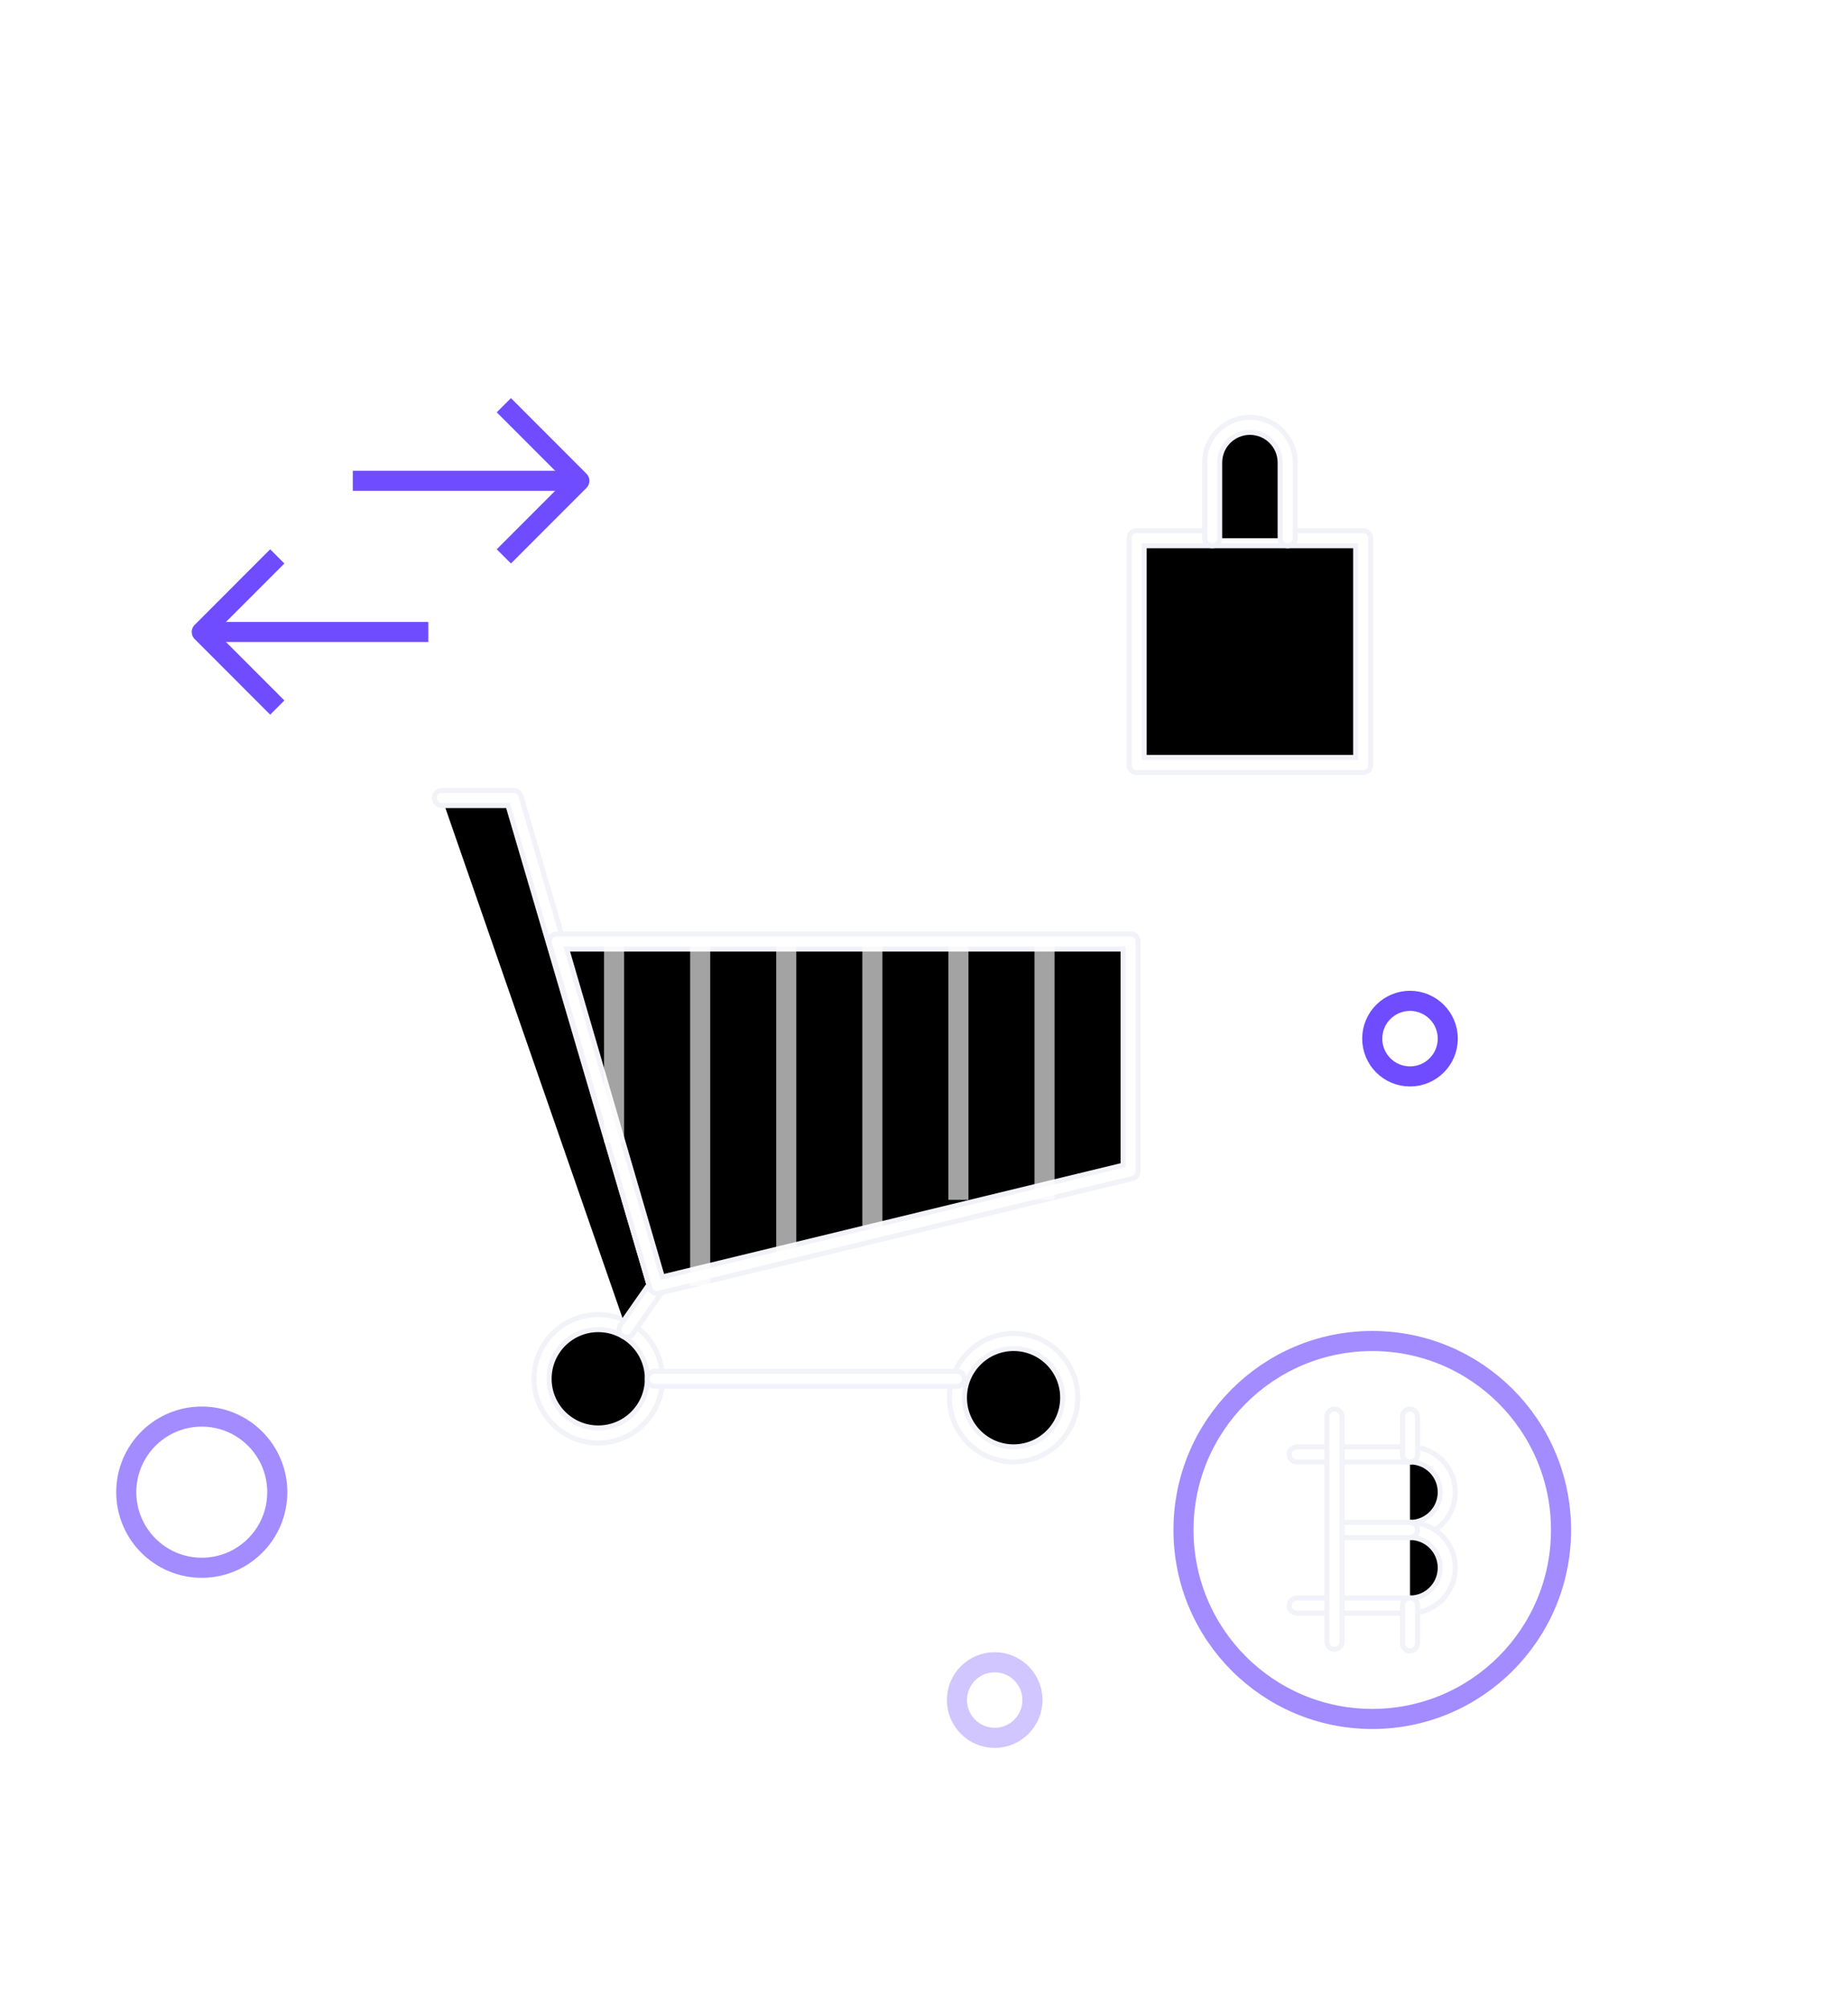 <?xml version="1.0" encoding="UTF-8"?>
<svg width="92px" height="100px" viewBox="0 0 92 100" version="1.1" xmlns="http://www.w3.org/2000/svg" xmlns:xlink="http://www.w3.org/1999/xlink">
    <title>Icons / Applications / Marketplaces</title>
    <defs>
        <ellipse id="path-1" cx="27.782" cy="54.621" rx="2.82" ry="2.822"></ellipse>
        <filter x="-647.3%" y="-646.8%" width="1394.5%" height="1393.6%" filterUnits="objectBoundingBox" id="filter-2">
            <feMorphology radius="0.5" operator="dilate" in="SourceAlpha" result="shadowSpreadOuter1"></feMorphology>
            <feOffset dx="0" dy="0" in="shadowSpreadOuter1" result="shadowOffsetOuter1"></feOffset>
            <feGaussianBlur stdDeviation="12" in="shadowOffsetOuter1" result="shadowBlurOuter1"></feGaussianBlur>
            <feComposite in="shadowBlurOuter1" in2="SourceAlpha" operator="out" result="shadowBlurOuter1"></feComposite>
            <feColorMatrix values="0 0 0 0 1   0 0 0 0 1   0 0 0 0 1  0 0 0 0.32 0" type="matrix" in="shadowBlurOuter1"></feColorMatrix>
        </filter>
        <ellipse id="path-3" cx="48.459" cy="55.561" rx="2.82" ry="2.822"></ellipse>
        <filter x="-647.3%" y="-646.8%" width="1394.5%" height="1393.6%" filterUnits="objectBoundingBox" id="filter-4">
            <feMorphology radius="0.5" operator="dilate" in="SourceAlpha" result="shadowSpreadOuter1"></feMorphology>
            <feOffset dx="0" dy="0" in="shadowSpreadOuter1" result="shadowOffsetOuter1"></feOffset>
            <feGaussianBlur stdDeviation="12" in="shadowOffsetOuter1" result="shadowBlurOuter1"></feGaussianBlur>
            <feComposite in="shadowBlurOuter1" in2="SourceAlpha" operator="out" result="shadowBlurOuter1"></feComposite>
            <feColorMatrix values="0 0 0 0 1   0 0 0 0 1   0 0 0 0 1  0 0 0 0.32 0" type="matrix" in="shadowBlurOuter1"></feColorMatrix>
        </filter>
        <path d="M30.602,54.621 L45.639,54.621" id="path-5"></path>
        <filter x="-239.4%" y="-4784.6%" width="478.8%" height="9569.3%" filterUnits="objectBoundingBox" id="filter-6">
            <feMorphology radius="0.5" operator="dilate" in="SourceAlpha" result="shadowSpreadOuter1"></feMorphology>
            <feOffset dx="0" dy="0" in="shadowSpreadOuter1" result="shadowOffsetOuter1"></feOffset>
            <feGaussianBlur stdDeviation="12" in="shadowOffsetOuter1" result="shadowBlurOuter1"></feGaussianBlur>
            <feComposite in="shadowBlurOuter1" in2="SourceAlpha" operator="out" result="shadowBlurOuter1"></feComposite>
            <feColorMatrix values="0 0 0 0 1   0 0 0 0 1   0 0 0 0 1  0 0 0 0.32 0" type="matrix" in="shadowBlurOuter1"></feColorMatrix>
        </filter>
        <polyline id="path-7" points="29.192 52.177 30.714 50 23.571 25.714 20 25.714"></polyline>
        <filter x="-343.2%" y="-137.9%" width="804.0%" height="393.2%" filterUnits="objectBoundingBox" id="filter-8">
            <feMorphology radius="0.5" operator="dilate" in="SourceAlpha" result="shadowSpreadOuter1"></feMorphology>
            <feOffset dx="0" dy="0" in="shadowSpreadOuter1" result="shadowOffsetOuter1"></feOffset>
            <feGaussianBlur stdDeviation="12" in="shadowOffsetOuter1" result="shadowBlurOuter1"></feGaussianBlur>
            <feComposite in="shadowBlurOuter1" in2="SourceAlpha" operator="out" result="shadowBlurOuter1"></feComposite>
            <feColorMatrix values="0 0 0 0 1   0 0 0 0 1   0 0 0 0 1  0 0 0 0.32 0" type="matrix" in="shadowBlurOuter1"></feColorMatrix>
        </filter>
        <polygon id="path-9" points="54.286 44.286 54.286 32.857 25.714 32.857 30.714 50"></polygon>
        <filter x="-128.3%" y="-212.9%" width="356.1%" height="526.4%" filterUnits="objectBoundingBox" id="filter-10">
            <feMorphology radius="0.5" operator="dilate" in="SourceAlpha" result="shadowSpreadOuter1"></feMorphology>
            <feOffset dx="0" dy="0" in="shadowSpreadOuter1" result="shadowOffsetOuter1"></feOffset>
            <feGaussianBlur stdDeviation="12" in="shadowOffsetOuter1" result="shadowBlurOuter1"></feGaussianBlur>
            <feComposite in="shadowBlurOuter1" in2="SourceAlpha" operator="out" result="shadowBlurOuter1"></feComposite>
            <feColorMatrix values="0 0 0 0 1   0 0 0 0 1   0 0 0 0 1  0 0 0 0.32 0" type="matrix" in="shadowBlurOuter1"></feColorMatrix>
        </filter>
        <rect id="path-11" x="54.586" y="12.786" width="11.278" height="11.286"></rect>
        <filter x="-323.6%" y="-323.4%" width="747.3%" height="746.8%" filterUnits="objectBoundingBox" id="filter-12">
            <feMorphology radius="0.5" operator="dilate" in="SourceAlpha" result="shadowSpreadOuter1"></feMorphology>
            <feOffset dx="0" dy="0" in="shadowSpreadOuter1" result="shadowOffsetOuter1"></feOffset>
            <feGaussianBlur stdDeviation="12" in="shadowOffsetOuter1" result="shadowBlurOuter1"></feGaussianBlur>
            <feComposite in="shadowBlurOuter1" in2="SourceAlpha" operator="out" result="shadowBlurOuter1"></feComposite>
            <feColorMatrix values="0 0 0 0 1   0 0 0 0 1   0 0 0 0 1  0 0 0 0.32 0" type="matrix" in="shadowBlurOuter1"></feColorMatrix>
        </filter>
        <path d="M58.346,12.786 L58.346,9.024 C58.346,7.985 59.187,7.143 60.226,7.143 C61.264,7.143 62.105,7.985 62.105,9.024 L62.105,12.786" id="path-13"></path>
        <filter x="-970.9%" y="-646.8%" width="2041.8%" height="1406.2%" filterUnits="objectBoundingBox" id="filter-14">
            <feMorphology radius="0.5" operator="dilate" in="SourceAlpha" result="shadowSpreadOuter1"></feMorphology>
            <feOffset dx="0" dy="0" in="shadowSpreadOuter1" result="shadowOffsetOuter1"></feOffset>
            <feGaussianBlur stdDeviation="12" in="shadowOffsetOuter1" result="shadowBlurOuter1"></feGaussianBlur>
            <feComposite in="shadowBlurOuter1" in2="SourceAlpha" operator="out" result="shadowBlurOuter1"></feComposite>
            <feColorMatrix values="0 0 0 0 1   0 0 0 0 1   0 0 0 0 1  0 0 0 0.32 0" type="matrix" in="shadowBlurOuter1"></feColorMatrix>
        </filter>
        <path d="M68.195,58.383 C69.234,58.383 70.075,59.225 70.075,60.264 C70.075,61.303 69.234,62.145 68.195,62.145" id="path-15"></path>
        <filter x="-1941.8%" y="-970.2%" width="3983.6%" height="2040.4%" filterUnits="objectBoundingBox" id="filter-16">
            <feMorphology radius="0.5" operator="dilate" in="SourceAlpha" result="shadowSpreadOuter1"></feMorphology>
            <feOffset dx="0" dy="0" in="shadowSpreadOuter1" result="shadowOffsetOuter1"></feOffset>
            <feGaussianBlur stdDeviation="12" in="shadowOffsetOuter1" result="shadowBlurOuter1"></feGaussianBlur>
            <feComposite in="shadowBlurOuter1" in2="SourceAlpha" operator="out" result="shadowBlurOuter1"></feComposite>
            <feColorMatrix values="0 0 0 0 1   0 0 0 0 1   0 0 0 0 1  0 0 0 0.32 0" type="matrix" in="shadowBlurOuter1"></feColorMatrix>
        </filter>
        <path d="M68.195,62.145 C69.234,62.145 70.075,62.987 70.075,64.026 C70.075,65.065 69.234,65.907 68.195,65.907" id="path-17"></path>
        <filter x="-1941.8%" y="-970.2%" width="3983.6%" height="2040.4%" filterUnits="objectBoundingBox" id="filter-18">
            <feMorphology radius="0.5" operator="dilate" in="SourceAlpha" result="shadowSpreadOuter1"></feMorphology>
            <feOffset dx="0" dy="0" in="shadowSpreadOuter1" result="shadowOffsetOuter1"></feOffset>
            <feGaussianBlur stdDeviation="12" in="shadowOffsetOuter1" result="shadowBlurOuter1"></feGaussianBlur>
            <feComposite in="shadowBlurOuter1" in2="SourceAlpha" operator="out" result="shadowBlurOuter1"></feComposite>
            <feColorMatrix values="0 0 0 0 1   0 0 0 0 1   0 0 0 0 1  0 0 0 0.32 0" type="matrix" in="shadowBlurOuter1"></feColorMatrix>
        </filter>
        <path d="M62.556,58.383 L68.195,58.383" id="path-19"></path>
        <filter x="-638.4%" y="-4784.6%" width="1276.8%" height="9569.3%" filterUnits="objectBoundingBox" id="filter-20">
            <feMorphology radius="0.5" operator="dilate" in="SourceAlpha" result="shadowSpreadOuter1"></feMorphology>
            <feOffset dx="0" dy="0" in="shadowSpreadOuter1" result="shadowOffsetOuter1"></feOffset>
            <feGaussianBlur stdDeviation="12" in="shadowOffsetOuter1" result="shadowBlurOuter1"></feGaussianBlur>
            <feComposite in="shadowBlurOuter1" in2="SourceAlpha" operator="out" result="shadowBlurOuter1"></feComposite>
            <feColorMatrix values="0 0 0 0 1   0 0 0 0 1   0 0 0 0 1  0 0 0 0.32 0" type="matrix" in="shadowBlurOuter1"></feColorMatrix>
        </filter>
        <path d="M64.436,62.145 L68.195,62.145" id="path-21"></path>
        <filter x="-957.6%" y="-4784.6%" width="1915.2%" height="9569.3%" filterUnits="objectBoundingBox" id="filter-22">
            <feMorphology radius="0.5" operator="dilate" in="SourceAlpha" result="shadowSpreadOuter1"></feMorphology>
            <feOffset dx="0" dy="0" in="shadowSpreadOuter1" result="shadowOffsetOuter1"></feOffset>
            <feGaussianBlur stdDeviation="12" in="shadowOffsetOuter1" result="shadowBlurOuter1"></feGaussianBlur>
            <feComposite in="shadowBlurOuter1" in2="SourceAlpha" operator="out" result="shadowBlurOuter1"></feComposite>
            <feColorMatrix values="0 0 0 0 1   0 0 0 0 1   0 0 0 0 1  0 0 0 0.32 0" type="matrix" in="shadowBlurOuter1"></feColorMatrix>
        </filter>
        <path d="M62.556,65.907 L68.195,65.907" id="path-23"></path>
        <filter x="-638.4%" y="-4784.6%" width="1276.8%" height="9569.3%" filterUnits="objectBoundingBox" id="filter-24">
            <feMorphology radius="0.5" operator="dilate" in="SourceAlpha" result="shadowSpreadOuter1"></feMorphology>
            <feOffset dx="0" dy="0" in="shadowSpreadOuter1" result="shadowOffsetOuter1"></feOffset>
            <feGaussianBlur stdDeviation="12" in="shadowOffsetOuter1" result="shadowBlurOuter1"></feGaussianBlur>
            <feComposite in="shadowBlurOuter1" in2="SourceAlpha" operator="out" result="shadowBlurOuter1"></feComposite>
            <feColorMatrix values="0 0 0 0 1   0 0 0 0 1   0 0 0 0 1  0 0 0 0.32 0" type="matrix" in="shadowBlurOuter1"></feColorMatrix>
        </filter>
        <path d="M64.436,56.502 L64.436,67.709" id="path-25"></path>
        <filter x="-4788.0%" y="-321.2%" width="9576.0%" height="642.5%" filterUnits="objectBoundingBox" id="filter-26">
            <feMorphology radius="0.5" operator="dilate" in="SourceAlpha" result="shadowSpreadOuter1"></feMorphology>
            <feOffset dx="0" dy="0" in="shadowSpreadOuter1" result="shadowOffsetOuter1"></feOffset>
            <feGaussianBlur stdDeviation="12" in="shadowOffsetOuter1" result="shadowBlurOuter1"></feGaussianBlur>
            <feComposite in="shadowBlurOuter1" in2="SourceAlpha" operator="out" result="shadowBlurOuter1"></feComposite>
            <feColorMatrix values="0 0 0 0 1   0 0 0 0 1   0 0 0 0 1  0 0 0 0.32 0" type="matrix" in="shadowBlurOuter1"></feColorMatrix>
        </filter>
        <path d="M68.195,56.502 L68.195,58.383" id="path-27"></path>
        <filter x="-4788.0%" y="-1913.9%" width="9576.0%" height="3827.7%" filterUnits="objectBoundingBox" id="filter-28">
            <feMorphology radius="0.5" operator="dilate" in="SourceAlpha" result="shadowSpreadOuter1"></feMorphology>
            <feOffset dx="0" dy="0" in="shadowSpreadOuter1" result="shadowOffsetOuter1"></feOffset>
            <feGaussianBlur stdDeviation="12" in="shadowOffsetOuter1" result="shadowBlurOuter1"></feGaussianBlur>
            <feComposite in="shadowBlurOuter1" in2="SourceAlpha" operator="out" result="shadowBlurOuter1"></feComposite>
            <feColorMatrix values="0 0 0 0 1   0 0 0 0 1   0 0 0 0 1  0 0 0 0.32 0" type="matrix" in="shadowBlurOuter1"></feColorMatrix>
        </filter>
        <path d="M68.195,65.907 L68.195,67.788" id="path-29"></path>
        <filter x="-4788.0%" y="-1913.9%" width="9576.0%" height="3827.7%" filterUnits="objectBoundingBox" id="filter-30">
            <feMorphology radius="0.5" operator="dilate" in="SourceAlpha" result="shadowSpreadOuter1"></feMorphology>
            <feOffset dx="0" dy="0" in="shadowSpreadOuter1" result="shadowOffsetOuter1"></feOffset>
            <feGaussianBlur stdDeviation="12" in="shadowOffsetOuter1" result="shadowBlurOuter1"></feGaussianBlur>
            <feComposite in="shadowBlurOuter1" in2="SourceAlpha" operator="out" result="shadowBlurOuter1"></feComposite>
            <feColorMatrix values="0 0 0 0 1   0 0 0 0 1   0 0 0 0 1  0 0 0 0.32 0" type="matrix" in="shadowBlurOuter1"></feColorMatrix>
        </filter>
    </defs>
    <g id="Landing-page" stroke="none" stroke-width="1" fill="none" fill-rule="evenodd" stroke-linejoin="round">
        <g id="Landingpage" transform="translate(-650, -3298)">
            <g id="Group-8" transform="translate(76, 3060)">
                <g id="Icons-/-Categories-/-Marketplaces" transform="translate(576, 252)">
                    <polyline id="Path" stroke="#6F4CFF" stroke-width="1" points="11.804 21.215 8.045 17.453 11.804 13.691"></polyline>
                    <polyline id="Path" stroke="#6F4CFF" stroke-width="1" points="23.083 6.167 26.842 9.929 23.083 13.691"></polyline>
                    <g id="Oval" stroke-linecap="round">
                        <use fill="black" fill-opacity="1" filter="url(#filter-2)" xlink:href="#path-1"></use>
                        <use stroke="#F2F2F9" stroke-width="1" fill-opacity="0" fill="#F2F2F9" fill-rule="evenodd" xlink:href="#path-1"></use>
                        <use stroke="#FFFFFF" stroke-width="0.5" xlink:href="#path-1"></use>
                    </g>
                    <g id="Oval" stroke-linecap="round">
                        <use fill="black" fill-opacity="1" filter="url(#filter-4)" xlink:href="#path-3"></use>
                        <use stroke="#F2F2F9" stroke-width="1" fill-opacity="0" fill="#F2F2F9" fill-rule="evenodd" xlink:href="#path-3"></use>
                        <use stroke="#FFFFFF" stroke-width="0.5" xlink:href="#path-3"></use>
                    </g>
                    <g id="Path" stroke-linecap="round">
                        <use fill="black" fill-opacity="1" filter="url(#filter-6)" xlink:href="#path-5"></use>
                        <use stroke="#F2F2F9" stroke-width="1" fill-opacity="0" fill="#F2F2F9" fill-rule="evenodd" xlink:href="#path-5"></use>
                        <use stroke="#FFFFFF" stroke-width="0.5" xlink:href="#path-5"></use>
                    </g>
                    <g id="Path" stroke-linecap="round">
                        <use fill="black" fill-opacity="1" filter="url(#filter-8)" xlink:href="#path-7"></use>
                        <use stroke="#F2F2F9" stroke-width="1" fill-opacity="0" fill="#F2F2F9" fill-rule="evenodd" xlink:href="#path-7"></use>
                        <use stroke="#FFFFFF" stroke-width="0.5" xlink:href="#path-7"></use>
                    </g>
                    <g id="Path" stroke-linecap="round">
                        <use fill="black" fill-opacity="1" filter="url(#filter-10)" xlink:href="#path-9"></use>
                        <use stroke="#F2F2F9" stroke-width="1" fill-opacity="0" fill="#F2F2F9" fill-rule="evenodd" xlink:href="#path-9"></use>
                        <use stroke="#FFFFFF" stroke-width="0.5" xlink:href="#path-9"></use>
                    </g>
                    <g id="Rectangle" stroke-linecap="round">
                        <use fill="black" fill-opacity="1" filter="url(#filter-12)" xlink:href="#path-11"></use>
                        <use stroke="#F2F2F9" stroke-width="1" fill-opacity="0" fill="#F2F2F9" fill-rule="evenodd" xlink:href="#path-11"></use>
                        <use stroke="#FFFFFF" stroke-width="0.5" xlink:href="#path-11"></use>
                    </g>
                    <g id="Path" stroke-linecap="round">
                        <use fill="black" fill-opacity="1" filter="url(#filter-14)" xlink:href="#path-13"></use>
                        <use stroke="#F2F2F9" stroke-width="1" fill-opacity="0" fill="#F2F2F9" fill-rule="evenodd" xlink:href="#path-13"></use>
                        <use stroke="#FFFFFF" stroke-width="0.5" xlink:href="#path-13"></use>
                    </g>
                    <ellipse id="Oval" stroke-opacity="0.64" stroke="#6F4CFF" stroke-width="1" cx="66.316" cy="62.145" rx="9.398" ry="9.405"></ellipse>
                    <g id="Path" stroke-linecap="round">
                        <use fill="black" fill-opacity="1" filter="url(#filter-16)" xlink:href="#path-15"></use>
                        <use stroke="#F2F2F9" stroke-width="1" fill-opacity="0" fill="#F2F2F9" fill-rule="evenodd" xlink:href="#path-15"></use>
                        <use stroke="#FFFFFF" stroke-width="0.5" xlink:href="#path-15"></use>
                    </g>
                    <g id="Path" stroke-linecap="round">
                        <use fill="black" fill-opacity="1" filter="url(#filter-18)" xlink:href="#path-17"></use>
                        <use stroke="#F2F2F9" stroke-width="1" fill-opacity="0" fill="#F2F2F9" fill-rule="evenodd" xlink:href="#path-17"></use>
                        <use stroke="#FFFFFF" stroke-width="0.5" xlink:href="#path-17"></use>
                    </g>
                    <g id="Path" stroke-linecap="round">
                        <use fill="black" fill-opacity="1" filter="url(#filter-20)" xlink:href="#path-19"></use>
                        <use stroke="#F2F2F9" stroke-width="1" fill-opacity="0" fill="#F2F2F9" fill-rule="evenodd" xlink:href="#path-19"></use>
                        <use stroke="#FFFFFF" stroke-width="0.5" xlink:href="#path-19"></use>
                    </g>
                    <g id="Path" stroke-linecap="round">
                        <use fill="black" fill-opacity="1" filter="url(#filter-22)" xlink:href="#path-21"></use>
                        <use stroke="#F2F2F9" stroke-width="1" fill-opacity="0" fill="#F2F2F9" fill-rule="evenodd" xlink:href="#path-21"></use>
                        <use stroke="#FFFFFF" stroke-width="0.5" xlink:href="#path-21"></use>
                    </g>
                    <g id="Path" stroke-linecap="round">
                        <use fill="black" fill-opacity="1" filter="url(#filter-24)" xlink:href="#path-23"></use>
                        <use stroke="#F2F2F9" stroke-width="1" fill-opacity="0" fill="#F2F2F9" fill-rule="evenodd" xlink:href="#path-23"></use>
                        <use stroke="#FFFFFF" stroke-width="0.5" xlink:href="#path-23"></use>
                    </g>
                    <g id="Path" stroke-linecap="round">
                        <use fill="black" fill-opacity="1" filter="url(#filter-26)" xlink:href="#path-25"></use>
                        <use stroke="#F2F2F9" stroke-width="1" fill-opacity="0" fill="#F2F2F9" fill-rule="evenodd" xlink:href="#path-25"></use>
                        <use stroke="#FFFFFF" stroke-width="0.5" xlink:href="#path-25"></use>
                    </g>
                    <g id="Path" stroke-linecap="round">
                        <use fill="black" fill-opacity="1" filter="url(#filter-28)" xlink:href="#path-27"></use>
                        <use stroke="#F2F2F9" stroke-width="1" fill-opacity="0" fill="#F2F2F9" fill-rule="evenodd" xlink:href="#path-27"></use>
                        <use stroke="#FFFFFF" stroke-width="0.5" xlink:href="#path-27"></use>
                    </g>
                    <g id="Path" stroke-linecap="round">
                        <use fill="black" fill-opacity="1" filter="url(#filter-30)" xlink:href="#path-29"></use>
                        <use stroke="#F2F2F9" stroke-width="1" fill-opacity="0" fill="#F2F2F9" fill-rule="evenodd" xlink:href="#path-29"></use>
                        <use stroke="#FFFFFF" stroke-width="0.5" xlink:href="#path-29"></use>
                    </g>
                    <ellipse id="Oval" stroke-opacity="0.64" stroke="#6F4CFF" stroke-width="1" cx="8.045" cy="60.264" rx="3.759" ry="3.762"></ellipse>
                    <ellipse id="Oval" stroke-opacity="0.32" stroke="#FFFFFF" stroke-width="1" cx="38.12" cy="18.881" rx="3.759" ry="3.762"></ellipse>
                    <ellipse id="Oval" stroke-opacity="0.32" stroke="#6F4CFF" stroke-width="1" cx="47.519" cy="70.609" rx="1.88" ry="1.881"></ellipse>
                    <ellipse id="Oval" stroke="#6F4CFF" stroke-width="1" cx="68.195" cy="37.692" rx="1.88" ry="1.881"></ellipse>
                    <ellipse id="Oval" stroke-opacity="0.32" stroke="#FFFFFF" stroke-width="1" cx="19.323" cy="41.454" rx="1.88" ry="1.881"></ellipse>
                    <path d="M45.714,32.857 L45.714,45.714 M41.429,32.857 L41.429,47.143 M37.143,32.857 L37.143,48.571 M32.857,32.857 L32.857,50 M28.571,32.857 L28.571,42.857 M50,32.857 L50,45.714" id="Combined-Shape" stroke-opacity="0.64" stroke="#FFFFFF" stroke-width="1"></path>
                    <line x1="8.045" y1="17.453" x2="19.323" y2="17.453" id="Path" stroke="#6F4CFF" stroke-width="1"></line>
                    <line x1="26.842" y1="9.929" x2="15.564" y2="9.929" id="Path" stroke="#6F4CFF" stroke-width="1"></line>
                </g>
            </g>
        </g>
    </g>
</svg>